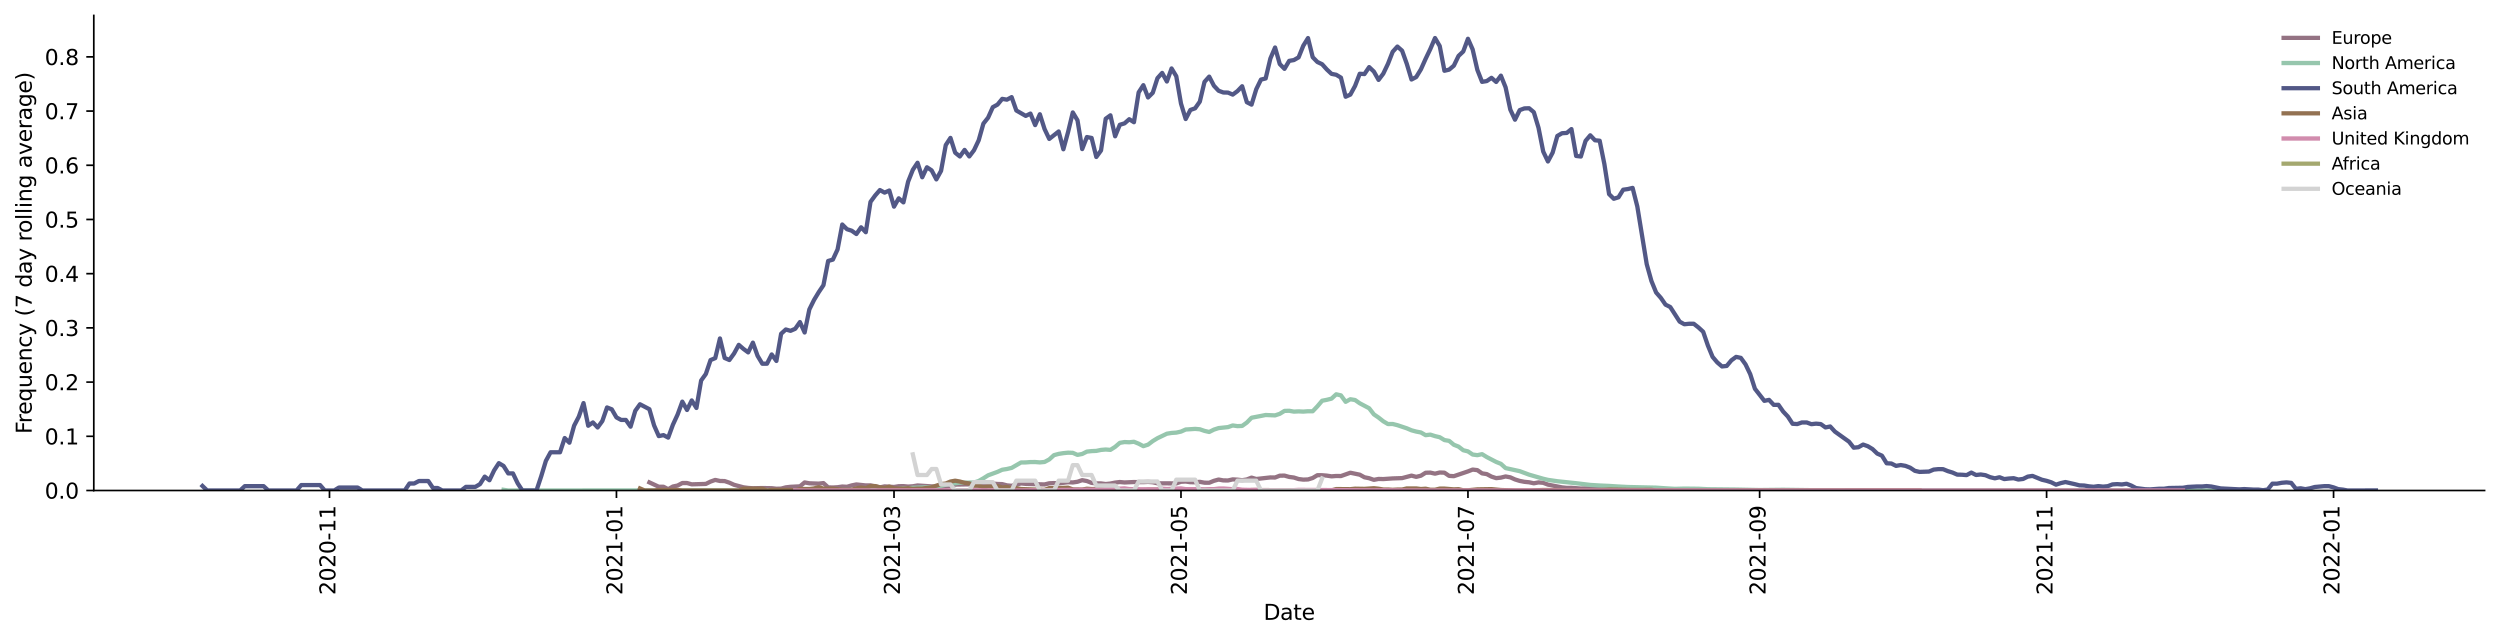 <?xml version="1.0" encoding="utf-8" standalone="no"?>
<!DOCTYPE svg PUBLIC "-//W3C//DTD SVG 1.1//EN"
  "http://www.w3.org/Graphics/SVG/1.1/DTD/svg11.dtd">
<svg xmlns:xlink="http://www.w3.org/1999/xlink" width="1166.981pt" height="298.621pt" viewBox="0 0 1166.981 298.621" xmlns="http://www.w3.org/2000/svg" version="1.1">
 <defs>
  <style type="text/css">*{stroke-linejoin: round; stroke-linecap: butt}</style>
 </defs>
 <g id="figure_1">
  <g id="patch_1">
   <path d="M 0 298.621 
L 1166.981 298.621 
L 1166.981 0 
L 0 0 
z
" style="fill: #ffffff"/>
  </g>
  <g id="axes_1">
   <g id="patch_2">
    <path d="M 43.781 228.96 
L 1159.781 228.96 
L 1159.781 7.2 
L 43.781 7.2 
z
" style="fill: #ffffff"/>
   </g>
   <g id="matplotlib.axis_1">
    <g id="xtick_1">
     <g id="line2d_1">
      <defs>
       <path id="m1b67deb2cf" d="M 0 0 
L 0 3.5 
" style="stroke: #000000; stroke-width: 0.8"/>
      </defs>
      <g>
       <use xlink:href="#m1b67deb2cf" x="153.8" y="228.96" style="stroke: #000000; stroke-width: 0.8"/>
      </g>
     </g>
     <g id="text_1">
      <!-- 2020-11 -->
      <g transform="translate(156.56 277.743)rotate(-90)scale(0.1 -0.1)">
       <defs>
        <path id="DejaVuSans-32" d="M 1228 531 
L 3431 531 
L 3431 0 
L 469 0 
L 469 531 
Q 828 903 1448 1529 
Q 2069 2156 2228 2338 
Q 2531 2678 2651 2914 
Q 2772 3150 2772 3378 
Q 2772 3750 2511 3984 
Q 2250 4219 1831 4219 
Q 1534 4219 1204 4116 
Q 875 4013 500 3803 
L 500 4441 
Q 881 4594 1212 4672 
Q 1544 4750 1819 4750 
Q 2544 4750 2975 4387 
Q 3406 4025 3406 3419 
Q 3406 3131 3298 2873 
Q 3191 2616 2906 2266 
Q 2828 2175 2409 1742 
Q 1991 1309 1228 531 
z
" transform="scale(0.016)"/>
        <path id="DejaVuSans-30" d="M 2034 4250 
Q 1547 4250 1301 3770 
Q 1056 3291 1056 2328 
Q 1056 1369 1301 889 
Q 1547 409 2034 409 
Q 2525 409 2770 889 
Q 3016 1369 3016 2328 
Q 3016 3291 2770 3770 
Q 2525 4250 2034 4250 
z
M 2034 4750 
Q 2819 4750 3233 4129 
Q 3647 3509 3647 2328 
Q 3647 1150 3233 529 
Q 2819 -91 2034 -91 
Q 1250 -91 836 529 
Q 422 1150 422 2328 
Q 422 3509 836 4129 
Q 1250 4750 2034 4750 
z
" transform="scale(0.016)"/>
        <path id="DejaVuSans-2d" d="M 313 2009 
L 1997 2009 
L 1997 1497 
L 313 1497 
L 313 2009 
z
" transform="scale(0.016)"/>
        <path id="DejaVuSans-31" d="M 794 531 
L 1825 531 
L 1825 4091 
L 703 3866 
L 703 4441 
L 1819 4666 
L 2450 4666 
L 2450 531 
L 3481 531 
L 3481 0 
L 794 0 
L 794 531 
z
" transform="scale(0.016)"/>
       </defs>
       <use xlink:href="#DejaVuSans-32"/>
       <use xlink:href="#DejaVuSans-30" x="63.623"/>
       <use xlink:href="#DejaVuSans-32" x="127.246"/>
       <use xlink:href="#DejaVuSans-30" x="190.869"/>
       <use xlink:href="#DejaVuSans-2d" x="254.492"/>
       <use xlink:href="#DejaVuSans-31" x="290.576"/>
       <use xlink:href="#DejaVuSans-31" x="354.199"/>
      </g>
     </g>
    </g>
    <g id="xtick_2">
     <g id="line2d_2">
      <g>
       <use xlink:href="#m1b67deb2cf" x="287.755" y="228.96" style="stroke: #000000; stroke-width: 0.8"/>
      </g>
     </g>
     <g id="text_2">
      <!-- 2021-01 -->
      <g transform="translate(290.515 277.743)rotate(-90)scale(0.1 -0.1)">
       <use xlink:href="#DejaVuSans-32"/>
       <use xlink:href="#DejaVuSans-30" x="63.623"/>
       <use xlink:href="#DejaVuSans-32" x="127.246"/>
       <use xlink:href="#DejaVuSans-31" x="190.869"/>
       <use xlink:href="#DejaVuSans-2d" x="254.492"/>
       <use xlink:href="#DejaVuSans-30" x="290.576"/>
       <use xlink:href="#DejaVuSans-31" x="354.199"/>
      </g>
     </g>
    </g>
    <g id="xtick_3">
     <g id="line2d_3">
      <g>
       <use xlink:href="#m1b67deb2cf" x="417.318" y="228.96" style="stroke: #000000; stroke-width: 0.8"/>
      </g>
     </g>
     <g id="text_3">
      <!-- 2021-03 -->
      <g transform="translate(420.078 277.743)rotate(-90)scale(0.1 -0.1)">
       <defs>
        <path id="DejaVuSans-33" d="M 2597 2516 
Q 3050 2419 3304 2112 
Q 3559 1806 3559 1356 
Q 3559 666 3084 287 
Q 2609 -91 1734 -91 
Q 1441 -91 1130 -33 
Q 819 25 488 141 
L 488 750 
Q 750 597 1062 519 
Q 1375 441 1716 441 
Q 2309 441 2620 675 
Q 2931 909 2931 1356 
Q 2931 1769 2642 2001 
Q 2353 2234 1838 2234 
L 1294 2234 
L 1294 2753 
L 1863 2753 
Q 2328 2753 2575 2939 
Q 2822 3125 2822 3475 
Q 2822 3834 2567 4026 
Q 2313 4219 1838 4219 
Q 1578 4219 1281 4162 
Q 984 4106 628 3988 
L 628 4550 
Q 988 4650 1302 4700 
Q 1616 4750 1894 4750 
Q 2613 4750 3031 4423 
Q 3450 4097 3450 3541 
Q 3450 3153 3228 2886 
Q 3006 2619 2597 2516 
z
" transform="scale(0.016)"/>
       </defs>
       <use xlink:href="#DejaVuSans-32"/>
       <use xlink:href="#DejaVuSans-30" x="63.623"/>
       <use xlink:href="#DejaVuSans-32" x="127.246"/>
       <use xlink:href="#DejaVuSans-31" x="190.869"/>
       <use xlink:href="#DejaVuSans-2d" x="254.492"/>
       <use xlink:href="#DejaVuSans-30" x="290.576"/>
       <use xlink:href="#DejaVuSans-33" x="354.199"/>
      </g>
     </g>
    </g>
    <g id="xtick_4">
     <g id="line2d_4">
      <g>
       <use xlink:href="#m1b67deb2cf" x="551.274" y="228.96" style="stroke: #000000; stroke-width: 0.8"/>
      </g>
     </g>
     <g id="text_4">
      <!-- 2021-05 -->
      <g transform="translate(554.033 277.743)rotate(-90)scale(0.1 -0.1)">
       <defs>
        <path id="DejaVuSans-35" d="M 691 4666 
L 3169 4666 
L 3169 4134 
L 1269 4134 
L 1269 2991 
Q 1406 3038 1543 3061 
Q 1681 3084 1819 3084 
Q 2600 3084 3056 2656 
Q 3513 2228 3513 1497 
Q 3513 744 3044 326 
Q 2575 -91 1722 -91 
Q 1428 -91 1123 -41 
Q 819 9 494 109 
L 494 744 
Q 775 591 1075 516 
Q 1375 441 1709 441 
Q 2250 441 2565 725 
Q 2881 1009 2881 1497 
Q 2881 1984 2565 2268 
Q 2250 2553 1709 2553 
Q 1456 2553 1204 2497 
Q 953 2441 691 2322 
L 691 4666 
z
" transform="scale(0.016)"/>
       </defs>
       <use xlink:href="#DejaVuSans-32"/>
       <use xlink:href="#DejaVuSans-30" x="63.623"/>
       <use xlink:href="#DejaVuSans-32" x="127.246"/>
       <use xlink:href="#DejaVuSans-31" x="190.869"/>
       <use xlink:href="#DejaVuSans-2d" x="254.492"/>
       <use xlink:href="#DejaVuSans-30" x="290.576"/>
       <use xlink:href="#DejaVuSans-35" x="354.199"/>
      </g>
     </g>
    </g>
    <g id="xtick_5">
     <g id="line2d_5">
      <g>
       <use xlink:href="#m1b67deb2cf" x="685.229" y="228.96" style="stroke: #000000; stroke-width: 0.8"/>
      </g>
     </g>
     <g id="text_5">
      <!-- 2021-07 -->
      <g transform="translate(687.988 277.743)rotate(-90)scale(0.1 -0.1)">
       <defs>
        <path id="DejaVuSans-37" d="M 525 4666 
L 3525 4666 
L 3525 4397 
L 1831 0 
L 1172 0 
L 2766 4134 
L 525 4134 
L 525 4666 
z
" transform="scale(0.016)"/>
       </defs>
       <use xlink:href="#DejaVuSans-32"/>
       <use xlink:href="#DejaVuSans-30" x="63.623"/>
       <use xlink:href="#DejaVuSans-32" x="127.246"/>
       <use xlink:href="#DejaVuSans-31" x="190.869"/>
       <use xlink:href="#DejaVuSans-2d" x="254.492"/>
       <use xlink:href="#DejaVuSans-30" x="290.576"/>
       <use xlink:href="#DejaVuSans-37" x="354.199"/>
      </g>
     </g>
    </g>
    <g id="xtick_6">
     <g id="line2d_6">
      <g>
       <use xlink:href="#m1b67deb2cf" x="821.38" y="228.96" style="stroke: #000000; stroke-width: 0.8"/>
      </g>
     </g>
     <g id="text_6">
      <!-- 2021-09 -->
      <g transform="translate(824.139 277.743)rotate(-90)scale(0.1 -0.1)">
       <defs>
        <path id="DejaVuSans-39" d="M 703 97 
L 703 672 
Q 941 559 1184 500 
Q 1428 441 1663 441 
Q 2288 441 2617 861 
Q 2947 1281 2994 2138 
Q 2813 1869 2534 1725 
Q 2256 1581 1919 1581 
Q 1219 1581 811 2004 
Q 403 2428 403 3163 
Q 403 3881 828 4315 
Q 1253 4750 1959 4750 
Q 2769 4750 3195 4129 
Q 3622 3509 3622 2328 
Q 3622 1225 3098 567 
Q 2575 -91 1691 -91 
Q 1453 -91 1209 -44 
Q 966 3 703 97 
z
M 1959 2075 
Q 2384 2075 2632 2365 
Q 2881 2656 2881 3163 
Q 2881 3666 2632 3958 
Q 2384 4250 1959 4250 
Q 1534 4250 1286 3958 
Q 1038 3666 1038 3163 
Q 1038 2656 1286 2365 
Q 1534 2075 1959 2075 
z
" transform="scale(0.016)"/>
       </defs>
       <use xlink:href="#DejaVuSans-32"/>
       <use xlink:href="#DejaVuSans-30" x="63.623"/>
       <use xlink:href="#DejaVuSans-32" x="127.246"/>
       <use xlink:href="#DejaVuSans-31" x="190.869"/>
       <use xlink:href="#DejaVuSans-2d" x="254.492"/>
       <use xlink:href="#DejaVuSans-30" x="290.576"/>
       <use xlink:href="#DejaVuSans-39" x="354.199"/>
      </g>
     </g>
    </g>
    <g id="xtick_7">
     <g id="line2d_7">
      <g>
       <use xlink:href="#m1b67deb2cf" x="955.335" y="228.96" style="stroke: #000000; stroke-width: 0.8"/>
      </g>
     </g>
     <g id="text_7">
      <!-- 2021-11 -->
      <g transform="translate(958.094 277.743)rotate(-90)scale(0.1 -0.1)">
       <use xlink:href="#DejaVuSans-32"/>
       <use xlink:href="#DejaVuSans-30" x="63.623"/>
       <use xlink:href="#DejaVuSans-32" x="127.246"/>
       <use xlink:href="#DejaVuSans-31" x="190.869"/>
       <use xlink:href="#DejaVuSans-2d" x="254.492"/>
       <use xlink:href="#DejaVuSans-31" x="290.576"/>
       <use xlink:href="#DejaVuSans-31" x="354.199"/>
      </g>
     </g>
    </g>
    <g id="xtick_8">
     <g id="line2d_8">
      <g>
       <use xlink:href="#m1b67deb2cf" x="1089.29" y="228.96" style="stroke: #000000; stroke-width: 0.8"/>
      </g>
     </g>
     <g id="text_8">
      <!-- 2022-01 -->
      <g transform="translate(1092.049 277.743)rotate(-90)scale(0.1 -0.1)">
       <use xlink:href="#DejaVuSans-32"/>
       <use xlink:href="#DejaVuSans-30" x="63.623"/>
       <use xlink:href="#DejaVuSans-32" x="127.246"/>
       <use xlink:href="#DejaVuSans-32" x="190.869"/>
       <use xlink:href="#DejaVuSans-2d" x="254.492"/>
       <use xlink:href="#DejaVuSans-30" x="290.576"/>
       <use xlink:href="#DejaVuSans-31" x="354.199"/>
      </g>
     </g>
    </g>
    <g id="text_9">
     <!-- Date -->
     <g transform="translate(589.83 289.341)scale(0.1 -0.1)">
      <defs>
       <path id="DejaVuSans-44" d="M 1259 4147 
L 1259 519 
L 2022 519 
Q 2988 519 3436 956 
Q 3884 1394 3884 2338 
Q 3884 3275 3436 3711 
Q 2988 4147 2022 4147 
L 1259 4147 
z
M 628 4666 
L 1925 4666 
Q 3281 4666 3915 4102 
Q 4550 3538 4550 2338 
Q 4550 1131 3912 565 
Q 3275 0 1925 0 
L 628 0 
L 628 4666 
z
" transform="scale(0.016)"/>
       <path id="DejaVuSans-61" d="M 2194 1759 
Q 1497 1759 1228 1600 
Q 959 1441 959 1056 
Q 959 750 1161 570 
Q 1363 391 1709 391 
Q 2188 391 2477 730 
Q 2766 1069 2766 1631 
L 2766 1759 
L 2194 1759 
z
M 3341 1997 
L 3341 0 
L 2766 0 
L 2766 531 
Q 2569 213 2275 61 
Q 1981 -91 1556 -91 
Q 1019 -91 701 211 
Q 384 513 384 1019 
Q 384 1609 779 1909 
Q 1175 2209 1959 2209 
L 2766 2209 
L 2766 2266 
Q 2766 2663 2505 2880 
Q 2244 3097 1772 3097 
Q 1472 3097 1187 3025 
Q 903 2953 641 2809 
L 641 3341 
Q 956 3463 1253 3523 
Q 1550 3584 1831 3584 
Q 2591 3584 2966 3190 
Q 3341 2797 3341 1997 
z
" transform="scale(0.016)"/>
       <path id="DejaVuSans-74" d="M 1172 4494 
L 1172 3500 
L 2356 3500 
L 2356 3053 
L 1172 3053 
L 1172 1153 
Q 1172 725 1289 603 
Q 1406 481 1766 481 
L 2356 481 
L 2356 0 
L 1766 0 
Q 1100 0 847 248 
Q 594 497 594 1153 
L 594 3053 
L 172 3053 
L 172 3500 
L 594 3500 
L 594 4494 
L 1172 4494 
z
" transform="scale(0.016)"/>
       <path id="DejaVuSans-65" d="M 3597 1894 
L 3597 1613 
L 953 1613 
Q 991 1019 1311 708 
Q 1631 397 2203 397 
Q 2534 397 2845 478 
Q 3156 559 3463 722 
L 3463 178 
Q 3153 47 2828 -22 
Q 2503 -91 2169 -91 
Q 1331 -91 842 396 
Q 353 884 353 1716 
Q 353 2575 817 3079 
Q 1281 3584 2069 3584 
Q 2775 3584 3186 3129 
Q 3597 2675 3597 1894 
z
M 3022 2063 
Q 3016 2534 2758 2815 
Q 2500 3097 2075 3097 
Q 1594 3097 1305 2825 
Q 1016 2553 972 2059 
L 3022 2063 
z
" transform="scale(0.016)"/>
      </defs>
      <use xlink:href="#DejaVuSans-44"/>
      <use xlink:href="#DejaVuSans-61" x="77.002"/>
      <use xlink:href="#DejaVuSans-74" x="138.281"/>
      <use xlink:href="#DejaVuSans-65" x="177.49"/>
     </g>
    </g>
   </g>
   <g id="matplotlib.axis_2">
    <g id="ytick_1">
     <g id="line2d_9">
      <defs>
       <path id="m7d1bbaf6a8" d="M 0 0 
L -3.5 0 
" style="stroke: #000000; stroke-width: 0.8"/>
      </defs>
      <g>
       <use xlink:href="#m7d1bbaf6a8" x="43.781" y="228.96" style="stroke: #000000; stroke-width: 0.8"/>
      </g>
     </g>
     <g id="text_10">
      <!-- 0.0 -->
      <g transform="translate(20.878 232.759)scale(0.1 -0.1)">
       <defs>
        <path id="DejaVuSans-2e" d="M 684 794 
L 1344 794 
L 1344 0 
L 684 0 
L 684 794 
z
" transform="scale(0.016)"/>
       </defs>
       <use xlink:href="#DejaVuSans-30"/>
       <use xlink:href="#DejaVuSans-2e" x="63.623"/>
       <use xlink:href="#DejaVuSans-30" x="95.41"/>
      </g>
     </g>
    </g>
    <g id="ytick_2">
     <g id="line2d_10">
      <g>
       <use xlink:href="#m7d1bbaf6a8" x="43.781" y="203.658" style="stroke: #000000; stroke-width: 0.8"/>
      </g>
     </g>
     <g id="text_11">
      <!-- 0.1 -->
      <g transform="translate(20.878 207.458)scale(0.1 -0.1)">
       <use xlink:href="#DejaVuSans-30"/>
       <use xlink:href="#DejaVuSans-2e" x="63.623"/>
       <use xlink:href="#DejaVuSans-31" x="95.41"/>
      </g>
     </g>
    </g>
    <g id="ytick_3">
     <g id="line2d_11">
      <g>
       <use xlink:href="#m7d1bbaf6a8" x="43.781" y="178.357" style="stroke: #000000; stroke-width: 0.8"/>
      </g>
     </g>
     <g id="text_12">
      <!-- 0.2 -->
      <g transform="translate(20.878 182.156)scale(0.1 -0.1)">
       <use xlink:href="#DejaVuSans-30"/>
       <use xlink:href="#DejaVuSans-2e" x="63.623"/>
       <use xlink:href="#DejaVuSans-32" x="95.41"/>
      </g>
     </g>
    </g>
    <g id="ytick_4">
     <g id="line2d_12">
      <g>
       <use xlink:href="#m7d1bbaf6a8" x="43.781" y="153.055" style="stroke: #000000; stroke-width: 0.8"/>
      </g>
     </g>
     <g id="text_13">
      <!-- 0.3 -->
      <g transform="translate(20.878 156.854)scale(0.1 -0.1)">
       <use xlink:href="#DejaVuSans-30"/>
       <use xlink:href="#DejaVuSans-2e" x="63.623"/>
       <use xlink:href="#DejaVuSans-33" x="95.41"/>
      </g>
     </g>
    </g>
    <g id="ytick_5">
     <g id="line2d_13">
      <g>
       <use xlink:href="#m7d1bbaf6a8" x="43.781" y="127.754" style="stroke: #000000; stroke-width: 0.8"/>
      </g>
     </g>
     <g id="text_14">
      <!-- 0.4 -->
      <g transform="translate(20.878 131.553)scale(0.1 -0.1)">
       <defs>
        <path id="DejaVuSans-34" d="M 2419 4116 
L 825 1625 
L 2419 1625 
L 2419 4116 
z
M 2253 4666 
L 3047 4666 
L 3047 1625 
L 3713 1625 
L 3713 1100 
L 3047 1100 
L 3047 0 
L 2419 0 
L 2419 1100 
L 313 1100 
L 313 1709 
L 2253 4666 
z
" transform="scale(0.016)"/>
       </defs>
       <use xlink:href="#DejaVuSans-30"/>
       <use xlink:href="#DejaVuSans-2e" x="63.623"/>
       <use xlink:href="#DejaVuSans-34" x="95.41"/>
      </g>
     </g>
    </g>
    <g id="ytick_6">
     <g id="line2d_14">
      <g>
       <use xlink:href="#m7d1bbaf6a8" x="43.781" y="102.452" style="stroke: #000000; stroke-width: 0.8"/>
      </g>
     </g>
     <g id="text_15">
      <!-- 0.5 -->
      <g transform="translate(20.878 106.251)scale(0.1 -0.1)">
       <use xlink:href="#DejaVuSans-30"/>
       <use xlink:href="#DejaVuSans-2e" x="63.623"/>
       <use xlink:href="#DejaVuSans-35" x="95.41"/>
      </g>
     </g>
    </g>
    <g id="ytick_7">
     <g id="line2d_15">
      <g>
       <use xlink:href="#m7d1bbaf6a8" x="43.781" y="77.15" style="stroke: #000000; stroke-width: 0.8"/>
      </g>
     </g>
     <g id="text_16">
      <!-- 0.6 -->
      <g transform="translate(20.878 80.95)scale(0.1 -0.1)">
       <defs>
        <path id="DejaVuSans-36" d="M 2113 2584 
Q 1688 2584 1439 2293 
Q 1191 2003 1191 1497 
Q 1191 994 1439 701 
Q 1688 409 2113 409 
Q 2538 409 2786 701 
Q 3034 994 3034 1497 
Q 3034 2003 2786 2293 
Q 2538 2584 2113 2584 
z
M 3366 4563 
L 3366 3988 
Q 3128 4100 2886 4159 
Q 2644 4219 2406 4219 
Q 1781 4219 1451 3797 
Q 1122 3375 1075 2522 
Q 1259 2794 1537 2939 
Q 1816 3084 2150 3084 
Q 2853 3084 3261 2657 
Q 3669 2231 3669 1497 
Q 3669 778 3244 343 
Q 2819 -91 2113 -91 
Q 1303 -91 875 529 
Q 447 1150 447 2328 
Q 447 3434 972 4092 
Q 1497 4750 2381 4750 
Q 2619 4750 2861 4703 
Q 3103 4656 3366 4563 
z
" transform="scale(0.016)"/>
       </defs>
       <use xlink:href="#DejaVuSans-30"/>
       <use xlink:href="#DejaVuSans-2e" x="63.623"/>
       <use xlink:href="#DejaVuSans-36" x="95.41"/>
      </g>
     </g>
    </g>
    <g id="ytick_8">
     <g id="line2d_16">
      <g>
       <use xlink:href="#m7d1bbaf6a8" x="43.781" y="51.849" style="stroke: #000000; stroke-width: 0.8"/>
      </g>
     </g>
     <g id="text_17">
      <!-- 0.7 -->
      <g transform="translate(20.878 55.648)scale(0.1 -0.1)">
       <use xlink:href="#DejaVuSans-30"/>
       <use xlink:href="#DejaVuSans-2e" x="63.623"/>
       <use xlink:href="#DejaVuSans-37" x="95.41"/>
      </g>
     </g>
    </g>
    <g id="ytick_9">
     <g id="line2d_17">
      <g>
       <use xlink:href="#m7d1bbaf6a8" x="43.781" y="26.547" style="stroke: #000000; stroke-width: 0.8"/>
      </g>
     </g>
     <g id="text_18">
      <!-- 0.8 -->
      <g transform="translate(20.878 30.346)scale(0.1 -0.1)">
       <defs>
        <path id="DejaVuSans-38" d="M 2034 2216 
Q 1584 2216 1326 1975 
Q 1069 1734 1069 1313 
Q 1069 891 1326 650 
Q 1584 409 2034 409 
Q 2484 409 2743 651 
Q 3003 894 3003 1313 
Q 3003 1734 2745 1975 
Q 2488 2216 2034 2216 
z
M 1403 2484 
Q 997 2584 770 2862 
Q 544 3141 544 3541 
Q 544 4100 942 4425 
Q 1341 4750 2034 4750 
Q 2731 4750 3128 4425 
Q 3525 4100 3525 3541 
Q 3525 3141 3298 2862 
Q 3072 2584 2669 2484 
Q 3125 2378 3379 2068 
Q 3634 1759 3634 1313 
Q 3634 634 3220 271 
Q 2806 -91 2034 -91 
Q 1263 -91 848 271 
Q 434 634 434 1313 
Q 434 1759 690 2068 
Q 947 2378 1403 2484 
z
M 1172 3481 
Q 1172 3119 1398 2916 
Q 1625 2713 2034 2713 
Q 2441 2713 2670 2916 
Q 2900 3119 2900 3481 
Q 2900 3844 2670 4047 
Q 2441 4250 2034 4250 
Q 1625 4250 1398 4047 
Q 1172 3844 1172 3481 
z
" transform="scale(0.016)"/>
       </defs>
       <use xlink:href="#DejaVuSans-30"/>
       <use xlink:href="#DejaVuSans-2e" x="63.623"/>
       <use xlink:href="#DejaVuSans-38" x="95.41"/>
      </g>
     </g>
    </g>
    <g id="text_19">
     <!-- Frequency (7 day rolling average) -->
     <g transform="translate(14.798 202.529)rotate(-90)scale(0.1 -0.1)">
      <defs>
       <path id="DejaVuSans-46" d="M 628 4666 
L 3309 4666 
L 3309 4134 
L 1259 4134 
L 1259 2759 
L 3109 2759 
L 3109 2228 
L 1259 2228 
L 1259 0 
L 628 0 
L 628 4666 
z
" transform="scale(0.016)"/>
       <path id="DejaVuSans-72" d="M 2631 2963 
Q 2534 3019 2420 3045 
Q 2306 3072 2169 3072 
Q 1681 3072 1420 2755 
Q 1159 2438 1159 1844 
L 1159 0 
L 581 0 
L 581 3500 
L 1159 3500 
L 1159 2956 
Q 1341 3275 1631 3429 
Q 1922 3584 2338 3584 
Q 2397 3584 2469 3576 
Q 2541 3569 2628 3553 
L 2631 2963 
z
" transform="scale(0.016)"/>
       <path id="DejaVuSans-71" d="M 947 1747 
Q 947 1113 1208 752 
Q 1469 391 1925 391 
Q 2381 391 2643 752 
Q 2906 1113 2906 1747 
Q 2906 2381 2643 2742 
Q 2381 3103 1925 3103 
Q 1469 3103 1208 2742 
Q 947 2381 947 1747 
z
M 2906 525 
Q 2725 213 2448 61 
Q 2172 -91 1784 -91 
Q 1150 -91 751 415 
Q 353 922 353 1747 
Q 353 2572 751 3078 
Q 1150 3584 1784 3584 
Q 2172 3584 2448 3432 
Q 2725 3281 2906 2969 
L 2906 3500 
L 3481 3500 
L 3481 -1331 
L 2906 -1331 
L 2906 525 
z
" transform="scale(0.016)"/>
       <path id="DejaVuSans-75" d="M 544 1381 
L 544 3500 
L 1119 3500 
L 1119 1403 
Q 1119 906 1312 657 
Q 1506 409 1894 409 
Q 2359 409 2629 706 
Q 2900 1003 2900 1516 
L 2900 3500 
L 3475 3500 
L 3475 0 
L 2900 0 
L 2900 538 
Q 2691 219 2414 64 
Q 2138 -91 1772 -91 
Q 1169 -91 856 284 
Q 544 659 544 1381 
z
M 1991 3584 
L 1991 3584 
z
" transform="scale(0.016)"/>
       <path id="DejaVuSans-6e" d="M 3513 2113 
L 3513 0 
L 2938 0 
L 2938 2094 
Q 2938 2591 2744 2837 
Q 2550 3084 2163 3084 
Q 1697 3084 1428 2787 
Q 1159 2491 1159 1978 
L 1159 0 
L 581 0 
L 581 3500 
L 1159 3500 
L 1159 2956 
Q 1366 3272 1645 3428 
Q 1925 3584 2291 3584 
Q 2894 3584 3203 3211 
Q 3513 2838 3513 2113 
z
" transform="scale(0.016)"/>
       <path id="DejaVuSans-63" d="M 3122 3366 
L 3122 2828 
Q 2878 2963 2633 3030 
Q 2388 3097 2138 3097 
Q 1578 3097 1268 2742 
Q 959 2388 959 1747 
Q 959 1106 1268 751 
Q 1578 397 2138 397 
Q 2388 397 2633 464 
Q 2878 531 3122 666 
L 3122 134 
Q 2881 22 2623 -34 
Q 2366 -91 2075 -91 
Q 1284 -91 818 406 
Q 353 903 353 1747 
Q 353 2603 823 3093 
Q 1294 3584 2113 3584 
Q 2378 3584 2631 3529 
Q 2884 3475 3122 3366 
z
" transform="scale(0.016)"/>
       <path id="DejaVuSans-79" d="M 2059 -325 
Q 1816 -950 1584 -1140 
Q 1353 -1331 966 -1331 
L 506 -1331 
L 506 -850 
L 844 -850 
Q 1081 -850 1212 -737 
Q 1344 -625 1503 -206 
L 1606 56 
L 191 3500 
L 800 3500 
L 1894 763 
L 2988 3500 
L 3597 3500 
L 2059 -325 
z
" transform="scale(0.016)"/>
       <path id="DejaVuSans-20" transform="scale(0.016)"/>
       <path id="DejaVuSans-28" d="M 1984 4856 
Q 1566 4138 1362 3434 
Q 1159 2731 1159 2009 
Q 1159 1288 1364 580 
Q 1569 -128 1984 -844 
L 1484 -844 
Q 1016 -109 783 600 
Q 550 1309 550 2009 
Q 550 2706 781 3412 
Q 1013 4119 1484 4856 
L 1984 4856 
z
" transform="scale(0.016)"/>
       <path id="DejaVuSans-64" d="M 2906 2969 
L 2906 4863 
L 3481 4863 
L 3481 0 
L 2906 0 
L 2906 525 
Q 2725 213 2448 61 
Q 2172 -91 1784 -91 
Q 1150 -91 751 415 
Q 353 922 353 1747 
Q 353 2572 751 3078 
Q 1150 3584 1784 3584 
Q 2172 3584 2448 3432 
Q 2725 3281 2906 2969 
z
M 947 1747 
Q 947 1113 1208 752 
Q 1469 391 1925 391 
Q 2381 391 2643 752 
Q 2906 1113 2906 1747 
Q 2906 2381 2643 2742 
Q 2381 3103 1925 3103 
Q 1469 3103 1208 2742 
Q 947 2381 947 1747 
z
" transform="scale(0.016)"/>
       <path id="DejaVuSans-6f" d="M 1959 3097 
Q 1497 3097 1228 2736 
Q 959 2375 959 1747 
Q 959 1119 1226 758 
Q 1494 397 1959 397 
Q 2419 397 2687 759 
Q 2956 1122 2956 1747 
Q 2956 2369 2687 2733 
Q 2419 3097 1959 3097 
z
M 1959 3584 
Q 2709 3584 3137 3096 
Q 3566 2609 3566 1747 
Q 3566 888 3137 398 
Q 2709 -91 1959 -91 
Q 1206 -91 779 398 
Q 353 888 353 1747 
Q 353 2609 779 3096 
Q 1206 3584 1959 3584 
z
" transform="scale(0.016)"/>
       <path id="DejaVuSans-6c" d="M 603 4863 
L 1178 4863 
L 1178 0 
L 603 0 
L 603 4863 
z
" transform="scale(0.016)"/>
       <path id="DejaVuSans-69" d="M 603 3500 
L 1178 3500 
L 1178 0 
L 603 0 
L 603 3500 
z
M 603 4863 
L 1178 4863 
L 1178 4134 
L 603 4134 
L 603 4863 
z
" transform="scale(0.016)"/>
       <path id="DejaVuSans-67" d="M 2906 1791 
Q 2906 2416 2648 2759 
Q 2391 3103 1925 3103 
Q 1463 3103 1205 2759 
Q 947 2416 947 1791 
Q 947 1169 1205 825 
Q 1463 481 1925 481 
Q 2391 481 2648 825 
Q 2906 1169 2906 1791 
z
M 3481 434 
Q 3481 -459 3084 -895 
Q 2688 -1331 1869 -1331 
Q 1566 -1331 1297 -1286 
Q 1028 -1241 775 -1147 
L 775 -588 
Q 1028 -725 1275 -790 
Q 1522 -856 1778 -856 
Q 2344 -856 2625 -561 
Q 2906 -266 2906 331 
L 2906 616 
Q 2728 306 2450 153 
Q 2172 0 1784 0 
Q 1141 0 747 490 
Q 353 981 353 1791 
Q 353 2603 747 3093 
Q 1141 3584 1784 3584 
Q 2172 3584 2450 3431 
Q 2728 3278 2906 2969 
L 2906 3500 
L 3481 3500 
L 3481 434 
z
" transform="scale(0.016)"/>
       <path id="DejaVuSans-76" d="M 191 3500 
L 800 3500 
L 1894 563 
L 2988 3500 
L 3597 3500 
L 2284 0 
L 1503 0 
L 191 3500 
z
" transform="scale(0.016)"/>
       <path id="DejaVuSans-29" d="M 513 4856 
L 1013 4856 
Q 1481 4119 1714 3412 
Q 1947 2706 1947 2009 
Q 1947 1309 1714 600 
Q 1481 -109 1013 -844 
L 513 -844 
Q 928 -128 1133 580 
Q 1338 1288 1338 2009 
Q 1338 2731 1133 3434 
Q 928 4138 513 4856 
z
" transform="scale(0.016)"/>
      </defs>
      <use xlink:href="#DejaVuSans-46"/>
      <use xlink:href="#DejaVuSans-72" x="50.27"/>
      <use xlink:href="#DejaVuSans-65" x="89.133"/>
      <use xlink:href="#DejaVuSans-71" x="150.656"/>
      <use xlink:href="#DejaVuSans-75" x="214.133"/>
      <use xlink:href="#DejaVuSans-65" x="277.512"/>
      <use xlink:href="#DejaVuSans-6e" x="339.035"/>
      <use xlink:href="#DejaVuSans-63" x="402.414"/>
      <use xlink:href="#DejaVuSans-79" x="457.395"/>
      <use xlink:href="#DejaVuSans-20" x="516.574"/>
      <use xlink:href="#DejaVuSans-28" x="548.361"/>
      <use xlink:href="#DejaVuSans-37" x="587.375"/>
      <use xlink:href="#DejaVuSans-20" x="650.998"/>
      <use xlink:href="#DejaVuSans-64" x="682.785"/>
      <use xlink:href="#DejaVuSans-61" x="746.262"/>
      <use xlink:href="#DejaVuSans-79" x="807.541"/>
      <use xlink:href="#DejaVuSans-20" x="866.721"/>
      <use xlink:href="#DejaVuSans-72" x="898.508"/>
      <use xlink:href="#DejaVuSans-6f" x="937.371"/>
      <use xlink:href="#DejaVuSans-6c" x="998.553"/>
      <use xlink:href="#DejaVuSans-6c" x="1026.336"/>
      <use xlink:href="#DejaVuSans-69" x="1054.119"/>
      <use xlink:href="#DejaVuSans-6e" x="1081.902"/>
      <use xlink:href="#DejaVuSans-67" x="1145.281"/>
      <use xlink:href="#DejaVuSans-20" x="1208.758"/>
      <use xlink:href="#DejaVuSans-61" x="1240.545"/>
      <use xlink:href="#DejaVuSans-76" x="1301.824"/>
      <use xlink:href="#DejaVuSans-65" x="1361.004"/>
      <use xlink:href="#DejaVuSans-72" x="1422.527"/>
      <use xlink:href="#DejaVuSans-61" x="1463.641"/>
      <use xlink:href="#DejaVuSans-67" x="1524.92"/>
      <use xlink:href="#DejaVuSans-65" x="1588.396"/>
      <use xlink:href="#DejaVuSans-29" x="1649.92"/>
     </g>
    </g>
   </g>
   <g id="line2d_18">
    <path d="M 303.127 225.169 
L 307.519 227.215 
L 309.715 227.215 
L 311.911 228.35 
L 314.107 227.101 
L 316.303 226.641 
L 318.499 225.478 
L 320.695 225.478 
L 322.891 226.087 
L 329.479 225.891 
L 331.675 224.799 
L 333.871 224.023 
L 336.067 224.513 
L 338.263 224.565 
L 340.459 225.31 
L 342.655 226.3 
L 347.047 227.474 
L 349.243 227.766 
L 351.439 227.919 
L 355.831 227.817 
L 360.223 227.888 
L 362.419 228.137 
L 364.615 228.081 
L 366.811 227.496 
L 369.007 227.241 
L 373.399 227.022 
L 375.595 225.194 
L 377.791 225.598 
L 382.183 225.755 
L 384.379 225.503 
L 386.575 227.493 
L 388.771 227.564 
L 390.967 227.44 
L 393.163 227.111 
L 395.359 227.236 
L 397.555 226.584 
L 399.751 226.136 
L 404.143 226.596 
L 406.339 226.564 
L 410.73 227.515 
L 412.926 227.045 
L 417.318 227.325 
L 419.514 226.957 
L 421.71 226.915 
L 423.906 227.132 
L 426.102 226.991 
L 428.298 226.611 
L 439.278 227.336 
L 441.474 227.244 
L 445.866 226.205 
L 452.454 226.084 
L 454.65 226.257 
L 456.846 226.562 
L 459.042 225.727 
L 461.238 225.584 
L 465.63 225.913 
L 467.826 225.986 
L 470.022 226.569 
L 472.218 226.772 
L 476.61 225.659 
L 478.806 225.873 
L 487.59 226.134 
L 489.786 225.595 
L 491.982 225.5 
L 494.178 225.643 
L 498.57 225.097 
L 500.766 225.208 
L 502.962 224.885 
L 505.158 224.133 
L 507.354 224.548 
L 509.55 225.412 
L 511.746 225.633 
L 513.942 225.657 
L 516.138 225.948 
L 518.334 225.713 
L 520.53 225.27 
L 522.726 225.007 
L 524.922 225.21 
L 529.314 225.01 
L 533.706 225.062 
L 535.902 224.946 
L 538.098 225.12 
L 540.294 225.603 
L 549.078 225.648 
L 551.274 224.887 
L 553.47 224.777 
L 555.666 225.094 
L 557.862 225.11 
L 560.058 224.917 
L 562.254 225.316 
L 564.449 225.344 
L 566.645 224.447 
L 568.841 223.848 
L 571.037 224.251 
L 573.233 224.275 
L 575.429 223.776 
L 577.625 223.894 
L 579.821 224.167 
L 582.017 223.809 
L 584.213 222.949 
L 586.409 223.591 
L 592.997 222.862 
L 595.193 222.9 
L 597.389 222.043 
L 599.585 222.007 
L 601.781 222.624 
L 603.977 222.912 
L 606.173 223.61 
L 608.369 223.881 
L 610.565 223.803 
L 612.761 223.122 
L 614.957 221.81 
L 617.153 221.841 
L 619.349 222.021 
L 621.545 222.358 
L 623.741 222.182 
L 625.937 222.222 
L 630.329 220.67 
L 634.721 221.578 
L 636.917 222.792 
L 639.113 223.23 
L 641.309 223.989 
L 643.505 223.567 
L 645.701 223.628 
L 650.093 223.323 
L 654.485 223.177 
L 658.877 222.018 
L 661.073 222.59 
L 663.269 222.057 
L 665.465 220.676 
L 667.661 220.61 
L 669.857 221.106 
L 672.053 220.563 
L 674.249 220.64 
L 676.445 222.139 
L 678.641 222.276 
L 685.229 220.051 
L 687.425 219.194 
L 689.621 219.456 
L 691.817 220.966 
L 694.013 221.306 
L 696.209 222.477 
L 698.405 223.193 
L 700.601 222.954 
L 702.797 222.404 
L 704.993 222.814 
L 707.189 223.797 
L 709.385 224.485 
L 711.581 224.911 
L 713.777 225.124 
L 715.973 225.6 
L 718.168 225.186 
L 720.364 225.378 
L 722.56 226.217 
L 729.148 227.511 
L 731.344 227.743 
L 733.54 227.711 
L 737.932 228.046 
L 740.128 227.97 
L 744.52 228.038 
L 748.912 227.95 
L 751.108 228.118 
L 753.304 228.111 
L 757.696 228.406 
L 788.44 228.859 
L 816.988 228.889 
L 869.692 228.786 
L 871.888 228.935 
L 1016.823 228.956 
L 1016.823 228.956 
" clip-path="url(#pa7362fb18b)" style="fill: none; stroke: #947383; stroke-width: 2; stroke-linecap: square"/>
   </g>
   <g id="line2d_19">
    <path d="M 235.052 228.636 
L 237.248 228.96 
L 369.007 228.861 
L 375.595 228.803 
L 404.143 228.685 
L 406.339 228.507 
L 417.318 228.411 
L 421.71 228.039 
L 423.906 227.935 
L 426.102 227.689 
L 437.082 227.306 
L 443.67 225.735 
L 445.866 225.608 
L 448.062 225.311 
L 454.65 225.234 
L 456.846 224.525 
L 459.042 223.267 
L 461.238 221.876 
L 465.63 220.259 
L 467.826 219.273 
L 470.022 218.926 
L 472.218 218.413 
L 476.61 215.882 
L 478.806 215.857 
L 481.002 215.686 
L 483.198 215.672 
L 485.394 215.845 
L 487.59 215.636 
L 489.786 214.463 
L 491.982 212.467 
L 494.178 211.872 
L 496.374 211.525 
L 498.57 211.309 
L 500.766 211.378 
L 502.962 212.338 
L 505.158 211.909 
L 507.354 210.804 
L 509.55 210.572 
L 511.746 210.474 
L 513.942 210.016 
L 516.138 209.833 
L 518.334 209.995 
L 520.53 208.598 
L 522.726 206.714 
L 524.922 206.348 
L 527.118 206.449 
L 529.314 206.215 
L 531.51 207.108 
L 533.706 208.262 
L 535.902 207.556 
L 538.098 205.895 
L 540.294 204.554 
L 544.686 202.452 
L 546.882 202.091 
L 549.078 201.942 
L 551.274 201.464 
L 553.47 200.49 
L 557.862 200.209 
L 560.058 200.379 
L 562.254 201.136 
L 564.449 201.643 
L 566.645 200.541 
L 568.841 199.828 
L 573.233 199.366 
L 575.429 198.596 
L 577.625 198.915 
L 579.821 198.823 
L 582.017 197.239 
L 584.213 194.995 
L 588.605 194.157 
L 590.801 193.719 
L 595.193 193.902 
L 597.389 193.161 
L 599.585 191.809 
L 601.781 191.744 
L 603.977 192.142 
L 606.173 192.03 
L 608.369 192.135 
L 610.565 191.964 
L 612.761 191.971 
L 614.957 189.659 
L 617.153 187.063 
L 619.349 186.631 
L 621.545 186.08 
L 623.741 184.049 
L 625.937 184.557 
L 628.133 187.568 
L 630.329 186.36 
L 632.525 186.723 
L 634.721 188.25 
L 639.113 190.574 
L 641.309 193.417 
L 643.505 194.92 
L 645.701 196.652 
L 647.897 197.95 
L 650.093 197.911 
L 652.289 198.464 
L 656.681 199.933 
L 658.877 200.864 
L 661.073 201.453 
L 663.269 201.874 
L 665.465 203.137 
L 667.661 202.878 
L 669.857 203.575 
L 672.053 204.094 
L 674.249 205.421 
L 676.445 205.788 
L 678.641 207.612 
L 680.837 208.472 
L 683.033 210.169 
L 685.229 210.706 
L 687.425 212.175 
L 689.621 212.47 
L 691.817 211.997 
L 694.013 213.352 
L 698.405 215.627 
L 700.601 216.508 
L 702.797 218.503 
L 709.385 219.935 
L 713.777 221.567 
L 720.364 223.475 
L 722.56 223.994 
L 726.952 224.633 
L 735.736 225.559 
L 742.324 226.355 
L 746.716 226.624 
L 751.108 226.817 
L 755.5 227.1 
L 759.892 227.327 
L 764.284 227.428 
L 773.068 227.628 
L 777.46 227.932 
L 781.852 228.19 
L 786.244 228.067 
L 792.832 228.142 
L 797.224 228.362 
L 810.4 228.502 
L 821.38 228.735 
L 832.36 228.61 
L 847.732 228.829 
L 854.32 228.842 
L 858.712 228.802 
L 865.3 228.842 
L 869.692 228.924 
L 968.511 228.941 
L 994.863 228.941 
L 1014.627 228.936 
L 1025.607 228.96 
L 1038.782 228.955 
L 1038.782 228.955 
" clip-path="url(#pa7362fb18b)" style="fill: none; stroke: #96c6ad; stroke-width: 2; stroke-linecap: square"/>
   </g>
   <g id="line2d_20">
    <path d="M 94.509 226.852 
L 96.705 228.96 
L 112.076 228.96 
L 114.272 226.936 
L 123.056 226.936 
L 125.252 228.96 
L 138.428 228.96 
L 140.624 226.43 
L 149.408 226.43 
L 151.604 228.96 
L 155.996 228.96 
L 158.192 227.592 
L 166.976 227.592 
L 169.172 228.96 
L 188.936 228.96 
L 191.132 225.695 
L 193.328 225.695 
L 195.524 224.545 
L 199.916 224.545 
L 202.112 227.81 
L 204.308 227.81 
L 206.504 228.96 
L 215.288 228.96 
L 217.484 227.273 
L 221.876 227.273 
L 224.072 225.976 
L 226.268 222.486 
L 228.464 224.173 
L 230.66 219.572 
L 232.856 216.199 
L 235.052 217.496 
L 237.248 220.986 
L 239.444 220.986 
L 241.64 225.586 
L 243.836 228.96 
L 250.424 228.96 
L 252.62 222.36 
L 254.815 215.131 
L 257.011 211.114 
L 261.403 211.114 
L 263.599 204.48 
L 265.795 206.649 
L 267.991 198.704 
L 270.187 194.487 
L 272.383 188.162 
L 274.579 198.733 
L 276.775 197.193 
L 278.971 199.539 
L 281.167 196.527 
L 283.363 190.202 
L 285.559 191.058 
L 287.755 194.847 
L 289.951 196.028 
L 292.147 196.028 
L 294.343 199.159 
L 296.539 191.766 
L 298.735 188.71 
L 303.127 191.015 
L 305.323 198.588 
L 307.519 203.571 
L 309.715 203.113 
L 311.911 204.269 
L 314.107 198.263 
L 316.303 193.502 
L 318.499 187.485 
L 320.695 191.372 
L 322.891 186.922 
L 325.087 190.431 
L 327.283 177.613 
L 329.479 174.575 
L 331.675 168.083 
L 333.871 167.164 
L 336.067 157.992 
L 338.263 167.098 
L 340.459 168.05 
L 342.655 165.019 
L 344.851 160.979 
L 347.047 162.876 
L 349.243 164.494 
L 351.439 159.947 
L 353.635 166.11 
L 355.831 169.773 
L 358.027 169.773 
L 360.223 165.454 
L 362.419 168.482 
L 364.615 155.806 
L 366.811 153.797 
L 369.007 154.429 
L 371.203 153.474 
L 373.399 150.337 
L 375.595 155.201 
L 377.791 144.453 
L 379.987 140.012 
L 382.183 136.376 
L 384.379 133.112 
L 386.575 121.818 
L 388.771 121.18 
L 390.967 116.437 
L 393.163 104.799 
L 395.359 106.987 
L 397.555 107.689 
L 399.751 109.238 
L 401.947 106.106 
L 404.143 108.389 
L 406.339 94.24 
L 408.534 91.239 
L 410.73 88.717 
L 412.926 89.911 
L 415.122 88.941 
L 417.318 96.459 
L 419.514 92.577 
L 421.71 94.468 
L 423.906 84.779 
L 426.102 79.27 
L 428.298 75.974 
L 430.494 82.743 
L 432.69 78.09 
L 434.886 79.539 
L 437.082 83.735 
L 439.278 79.755 
L 441.474 67.723 
L 443.67 64.374 
L 445.866 71.26 
L 448.062 73.037 
L 450.258 69.98 
L 452.454 73.024 
L 454.65 70.13 
L 456.846 65.485 
L 459.042 57.697 
L 461.238 54.922 
L 463.434 50.031 
L 465.63 48.825 
L 467.826 46.154 
L 470.022 46.523 
L 472.218 45.34 
L 474.414 51.577 
L 478.806 54.096 
L 481.002 53.019 
L 483.198 58.392 
L 485.394 53.337 
L 487.59 60.22 
L 489.786 64.85 
L 494.178 61.37 
L 496.374 69.673 
L 498.57 61.618 
L 500.766 52.486 
L 502.962 56.148 
L 505.158 69.58 
L 507.354 63.975 
L 509.55 64.396 
L 511.746 73.271 
L 513.942 70.254 
L 516.138 55.43 
L 518.334 53.835 
L 520.53 63.614 
L 522.726 58.243 
L 524.922 57.587 
L 527.118 55.651 
L 529.314 57.048 
L 531.51 43.127 
L 533.706 39.761 
L 535.902 45.489 
L 538.098 43.314 
L 540.294 36.492 
L 542.49 34.043 
L 544.686 38.047 
L 546.882 31.955 
L 549.078 35.583 
L 551.274 48.344 
L 553.47 55.55 
L 555.666 51.327 
L 557.862 50.557 
L 560.058 47.46 
L 562.254 38.221 
L 564.449 35.77 
L 566.645 40.022 
L 568.841 42.366 
L 571.037 43.169 
L 573.233 43.222 
L 575.429 44.162 
L 577.625 42.538 
L 579.821 40.257 
L 582.017 47.706 
L 584.213 48.837 
L 586.409 41.654 
L 588.605 37.156 
L 590.801 36.618 
L 592.997 27.323 
L 595.193 22.176 
L 597.389 29.898 
L 599.585 32.133 
L 601.781 28.42 
L 603.977 28.035 
L 606.173 26.777 
L 608.369 21.333 
L 610.565 17.776 
L 612.761 26.701 
L 614.957 28.944 
L 617.153 29.976 
L 619.349 32.424 
L 621.545 34.477 
L 623.741 34.902 
L 625.937 36.24 
L 628.133 45.15 
L 630.329 44.158 
L 632.525 40.122 
L 634.721 34.434 
L 636.917 34.569 
L 639.113 31.318 
L 641.309 33.411 
L 643.505 37.292 
L 645.701 34.388 
L 647.897 29.783 
L 650.093 24.166 
L 652.289 21.736 
L 654.485 23.662 
L 656.681 29.806 
L 658.877 37.114 
L 661.073 35.97 
L 663.269 32.372 
L 665.465 27.465 
L 667.661 22.885 
L 669.857 17.76 
L 672.053 21.49 
L 674.249 33.031 
L 676.445 32.512 
L 678.641 30.657 
L 680.837 26.104 
L 683.033 24.027 
L 685.229 18.105 
L 687.425 23.083 
L 689.621 32.629 
L 691.817 38.206 
L 694.013 37.843 
L 696.209 36.335 
L 698.405 38.256 
L 700.601 35.317 
L 702.797 40.76 
L 704.993 51.155 
L 707.189 55.875 
L 709.385 51.404 
L 711.581 50.602 
L 713.777 50.53 
L 715.973 52.367 
L 718.168 59.647 
L 720.364 70.746 
L 722.56 75.367 
L 724.756 71.249 
L 726.952 63.467 
L 729.148 62.189 
L 731.344 62.055 
L 733.54 60.259 
L 735.736 72.798 
L 737.932 73.065 
L 740.128 65.757 
L 742.324 63.162 
L 744.52 65.478 
L 746.716 65.691 
L 748.912 76.604 
L 751.108 90.609 
L 753.304 92.788 
L 755.5 92.098 
L 757.696 88.553 
L 759.892 88.248 
L 762.088 87.714 
L 764.284 96.376 
L 768.676 123.306 
L 770.872 131.161 
L 773.068 136.547 
L 775.264 139.044 
L 777.46 142.22 
L 779.656 143.311 
L 784.048 150.141 
L 786.244 151.36 
L 788.44 151.131 
L 790.636 151.135 
L 792.832 152.854 
L 795.028 154.873 
L 797.224 161.287 
L 799.42 166.592 
L 801.616 169.182 
L 803.812 171.058 
L 806.008 170.821 
L 808.204 168.199 
L 810.4 166.591 
L 812.596 167.05 
L 814.792 170.076 
L 816.988 174.644 
L 819.184 181.47 
L 823.576 187.109 
L 825.772 186.658 
L 827.968 188.993 
L 830.164 188.964 
L 832.36 192.109 
L 834.556 194.439 
L 836.752 197.812 
L 838.948 197.946 
L 841.144 197.192 
L 843.34 197.194 
L 845.536 198 
L 847.732 197.756 
L 849.928 197.959 
L 852.124 199.528 
L 854.32 199.075 
L 856.516 201.462 
L 863.104 206.179 
L 865.3 208.975 
L 867.496 208.758 
L 869.692 207.518 
L 871.888 208.293 
L 874.083 209.623 
L 876.279 211.731 
L 878.475 212.697 
L 880.671 216.258 
L 882.867 216.365 
L 885.063 217.468 
L 887.259 217.079 
L 889.455 217.464 
L 891.651 218.317 
L 893.847 219.781 
L 896.043 220.283 
L 900.435 220.116 
L 902.631 219.202 
L 904.827 218.982 
L 907.023 219.01 
L 909.219 219.916 
L 911.415 220.585 
L 913.611 221.548 
L 915.807 221.6 
L 918.003 221.779 
L 920.199 220.603 
L 922.395 221.724 
L 924.591 221.481 
L 926.787 221.819 
L 928.983 222.742 
L 931.179 223.278 
L 933.375 222.771 
L 935.571 223.628 
L 937.767 223.367 
L 939.963 223.22 
L 942.159 223.842 
L 944.355 223.569 
L 946.551 222.484 
L 948.747 222.147 
L 953.139 223.936 
L 955.335 224.448 
L 957.531 225.145 
L 959.727 226.236 
L 961.923 225.517 
L 964.119 225.014 
L 968.511 226.004 
L 970.707 226.563 
L 972.903 226.645 
L 975.099 227.017 
L 977.295 227.222 
L 979.491 226.904 
L 981.687 227.159 
L 983.883 226.95 
L 986.079 226.122 
L 988.275 225.984 
L 990.471 226.142 
L 992.667 225.818 
L 994.863 226.665 
L 997.059 227.825 
L 1001.451 228.387 
L 1003.647 228.445 
L 1008.039 228.129 
L 1010.235 228.129 
L 1012.431 227.804 
L 1019.019 227.686 
L 1021.215 227.303 
L 1025.607 227.078 
L 1027.803 227.096 
L 1029.998 226.899 
L 1032.194 227.092 
L 1036.586 227.986 
L 1045.37 228.434 
L 1047.566 228.297 
L 1051.958 228.544 
L 1054.154 228.544 
L 1056.35 228.824 
L 1058.546 228.522 
L 1060.742 225.762 
L 1062.938 225.762 
L 1065.134 225.356 
L 1067.33 225.175 
L 1069.526 225.412 
L 1071.722 228.172 
L 1073.918 227.929 
L 1076.114 228.335 
L 1078.31 227.942 
L 1080.506 227.329 
L 1084.898 226.937 
L 1087.094 226.937 
L 1089.29 227.511 
L 1091.486 228.324 
L 1093.682 228.557 
L 1095.878 228.96 
L 1109.054 228.918 
L 1109.054 228.918 
" clip-path="url(#pa7362fb18b)" style="fill: none; stroke: #525886; stroke-width: 2; stroke-linecap: square"/>
   </g>
   <g id="line2d_21">
    <path d="M 298.735 228.001 
L 300.931 228.96 
L 305.323 228.96 
L 307.519 228.72 
L 316.303 228.72 
L 318.499 228.96 
L 344.851 228.96 
L 347.047 228.097 
L 355.831 228.097 
L 358.027 228.96 
L 360.223 228.667 
L 369.007 228.667 
L 371.203 228.96 
L 373.399 228.272 
L 377.791 228.272 
L 379.987 227.999 
L 382.183 227.404 
L 384.379 228.093 
L 388.771 228.093 
L 393.163 228.613 
L 397.555 228.613 
L 399.751 227.939 
L 401.947 227.587 
L 404.143 227.934 
L 406.339 226.901 
L 408.534 226.901 
L 410.73 227.465 
L 412.926 227.817 
L 415.122 227.151 
L 417.318 228 
L 421.71 228.111 
L 423.906 227.888 
L 426.102 228.211 
L 428.298 228.07 
L 430.494 228.07 
L 434.886 227.434 
L 439.278 225.981 
L 441.474 225.708 
L 443.67 224.778 
L 445.866 224.387 
L 448.062 224.777 
L 450.258 225.38 
L 452.454 225.653 
L 454.65 226.725 
L 456.846 226.748 
L 459.042 227.416 
L 461.238 227.072 
L 463.434 227.072 
L 465.63 226.826 
L 467.826 227.592 
L 470.022 227.309 
L 472.218 227.955 
L 474.414 227.868 
L 476.61 228.284 
L 487.59 228.66 
L 489.786 227.847 
L 494.178 227.847 
L 498.57 227.646 
L 500.766 228.456 
L 505.158 228.521 
L 507.354 228.14 
L 509.55 228.295 
L 511.746 228.257 
L 513.942 228.375 
L 516.138 228.33 
L 518.334 228.777 
L 520.53 228.609 
L 524.922 228.705 
L 531.51 228.791 
L 533.706 228.759 
L 535.902 228.552 
L 551.274 228.577 
L 553.47 228.721 
L 564.449 228.626 
L 568.841 228.803 
L 575.429 228.96 
L 582.017 228.875 
L 584.213 228.734 
L 597.389 228.805 
L 606.173 228.912 
L 621.545 228.899 
L 623.741 228.288 
L 630.329 228.349 
L 632.525 228.12 
L 636.917 228.198 
L 641.309 227.905 
L 643.505 228.133 
L 645.701 228.499 
L 647.897 228.499 
L 650.093 228.642 
L 652.289 228.521 
L 654.485 228.521 
L 656.681 228.005 
L 661.073 228.005 
L 663.269 228.277 
L 665.465 228.128 
L 667.661 228.611 
L 669.857 228.611 
L 672.053 228.086 
L 674.249 228.086 
L 678.641 228.435 
L 680.837 228.339 
L 683.033 228.864 
L 685.229 228.864 
L 689.621 228.428 
L 696.209 228.316 
L 700.601 228.736 
L 707.189 228.943 
L 713.777 228.96 
L 720.364 228.724 
L 729.148 228.797 
L 733.54 228.904 
L 737.932 228.875 
L 742.324 228.931 
L 748.912 228.677 
L 751.108 228.541 
L 755.5 228.595 
L 762.088 228.705 
L 770.872 228.674 
L 773.068 228.929 
L 795.028 228.944 
L 896.043 228.882 
L 896.043 228.882 
" clip-path="url(#pa7362fb18b)" style="fill: none; stroke: #937252; stroke-width: 2; stroke-linecap: square"/>
   </g>
   <g id="line2d_22">
    <path d="M 371.203 228.905 
L 377.791 228.96 
L 432.69 228.857 
L 454.65 228.809 
L 463.434 228.907 
L 474.414 228.937 
L 511.746 228.54 
L 513.942 228.638 
L 516.138 228.277 
L 518.334 228.187 
L 520.53 228.215 
L 524.922 227.965 
L 527.118 228.301 
L 540.294 228.486 
L 542.49 228.1 
L 544.686 228.263 
L 551.274 227.986 
L 553.47 228.329 
L 560.058 228.343 
L 562.254 228.492 
L 564.449 228.335 
L 566.645 228.333 
L 568.841 228.063 
L 571.037 228.034 
L 575.429 228.354 
L 577.625 228.26 
L 579.821 228.598 
L 584.213 228.709 
L 586.409 228.649 
L 588.605 228.803 
L 599.585 228.855 
L 601.781 228.917 
L 606.173 228.666 
L 641.309 228.882 
L 645.701 228.829 
L 652.289 228.892 
L 656.681 228.946 
L 1019.019 228.955 
L 1019.019 228.955 
" clip-path="url(#pa7362fb18b)" style="fill: none; stroke: #d18cad; stroke-width: 2; stroke-linecap: square"/>
   </g>
   <g id="line2d_23">
    <path clip-path="url(#pa7362fb18b)" style="fill: none; stroke: #a4a86f; stroke-width: 2; stroke-linecap: square"/>
   </g>
   <g id="line2d_24">
    <path d="M 426.102 212.092 
L 428.298 221.731 
L 430.494 221.731 
L 432.69 221.731 
L 434.886 218.92 
L 437.082 218.92 
L 439.278 226.149 
L 441.474 226.149 
L 443.67 226.149 
L 445.866 228.96 
L 448.062 228.96 
L 450.258 228.96 
L 452.454 228.96 
L 454.65 225.067 
L 456.846 225.067 
L 459.042 225.067 
L 461.238 225.067 
L 463.434 225.067 
L 465.63 228.96 
L 467.826 228.96 
L 470.022 228.96 
L 472.218 228.96 
L 474.414 224.36 
L 476.61 224.36 
L 478.806 224.36 
L 481.002 224.36 
L 483.198 224.36 
L 485.394 228.96 
L 487.59 228.96 
L 489.786 228.96 
L 491.982 228.96 
L 494.178 224.36 
L 496.374 224.36 
L 498.57 224.36 
L 500.766 217.131 
L 502.962 217.131 
L 505.158 221.731 
L 507.354 221.731 
L 509.55 221.731 
L 511.746 226.66 
L 513.942 226.66 
L 516.138 226.66 
L 518.334 226.66 
L 520.53 226.66 
L 522.726 228.96 
L 524.922 228.96 
L 527.118 228.96 
L 529.314 228.96 
L 531.51 224.743 
L 533.706 224.743 
L 535.902 224.743 
L 538.098 224.743 
L 540.294 224.743 
L 542.49 228.96 
L 544.686 228.96 
L 546.882 228.96 
L 549.078 223.9 
L 551.274 223.9 
L 553.47 223.9 
L 555.666 223.9 
L 557.862 223.9 
L 560.058 228.96 
L 562.254 228.96 
L 564.449 228.96 
L 566.645 228.96 
L 568.841 228.96 
L 571.037 228.96 
L 573.233 228.96 
L 575.429 228.96 
L 577.625 224.36 
L 579.821 224.36 
L 582.017 224.36 
L 584.213 224.36 
L 586.409 224.36 
L 588.605 228.96 
L 590.801 228.96 
L 592.997 228.96 
L 595.193 228.96 
L 597.389 228.96 
L 599.585 228.96 
L 601.781 228.96 
L 603.977 228.96 
L 606.173 228.96 
L 608.369 228.96 
L 610.565 228.96 
L 612.761 228.96 
L 614.957 228.96 
L 617.153 223.337 
" clip-path="url(#pa7362fb18b)" style="fill: none; stroke: #d3d3d3; stroke-width: 2; stroke-linecap: square"/>
   </g>
   <g id="patch_3">
    <path d="M 43.781 228.96 
L 43.781 7.2 
" style="fill: none; stroke: #000000; stroke-width: 0.8; stroke-linejoin: miter; stroke-linecap: square"/>
   </g>
   <g id="patch_4">
    <path d="M 43.781 228.96 
L 1159.781 228.96 
" style="fill: none; stroke: #000000; stroke-width: 0.8; stroke-linejoin: miter; stroke-linecap: square"/>
   </g>
   <g id="legend_1">
    <g id="line2d_25">
     <path d="M 1065.97 17.679 
L 1073.97 17.679 
L 1081.97 17.679 
" style="fill: none; stroke: #947383; stroke-width: 2; stroke-linecap: square"/>
    </g>
    <g id="text_20">
     <!-- Europe -->
     <g transform="translate(1088.37 20.479)scale(0.08 -0.08)">
      <defs>
       <path id="DejaVuSans-45" d="M 628 4666 
L 3578 4666 
L 3578 4134 
L 1259 4134 
L 1259 2753 
L 3481 2753 
L 3481 2222 
L 1259 2222 
L 1259 531 
L 3634 531 
L 3634 0 
L 628 0 
L 628 4666 
z
" transform="scale(0.016)"/>
       <path id="DejaVuSans-70" d="M 1159 525 
L 1159 -1331 
L 581 -1331 
L 581 3500 
L 1159 3500 
L 1159 2969 
Q 1341 3281 1617 3432 
Q 1894 3584 2278 3584 
Q 2916 3584 3314 3078 
Q 3713 2572 3713 1747 
Q 3713 922 3314 415 
Q 2916 -91 2278 -91 
Q 1894 -91 1617 61 
Q 1341 213 1159 525 
z
M 3116 1747 
Q 3116 2381 2855 2742 
Q 2594 3103 2138 3103 
Q 1681 3103 1420 2742 
Q 1159 2381 1159 1747 
Q 1159 1113 1420 752 
Q 1681 391 2138 391 
Q 2594 391 2855 752 
Q 3116 1113 3116 1747 
z
" transform="scale(0.016)"/>
      </defs>
      <use xlink:href="#DejaVuSans-45"/>
      <use xlink:href="#DejaVuSans-75" x="63.184"/>
      <use xlink:href="#DejaVuSans-72" x="126.562"/>
      <use xlink:href="#DejaVuSans-6f" x="165.426"/>
      <use xlink:href="#DejaVuSans-70" x="226.607"/>
      <use xlink:href="#DejaVuSans-65" x="290.084"/>
     </g>
    </g>
    <g id="line2d_26">
     <path d="M 1065.97 29.421 
L 1073.97 29.421 
L 1081.97 29.421 
" style="fill: none; stroke: #96c6ad; stroke-width: 2; stroke-linecap: square"/>
    </g>
    <g id="text_21">
     <!-- North America -->
     <g transform="translate(1088.37 32.221)scale(0.08 -0.08)">
      <defs>
       <path id="DejaVuSans-4e" d="M 628 4666 
L 1478 4666 
L 3547 763 
L 3547 4666 
L 4159 4666 
L 4159 0 
L 3309 0 
L 1241 3903 
L 1241 0 
L 628 0 
L 628 4666 
z
" transform="scale(0.016)"/>
       <path id="DejaVuSans-68" d="M 3513 2113 
L 3513 0 
L 2938 0 
L 2938 2094 
Q 2938 2591 2744 2837 
Q 2550 3084 2163 3084 
Q 1697 3084 1428 2787 
Q 1159 2491 1159 1978 
L 1159 0 
L 581 0 
L 581 4863 
L 1159 4863 
L 1159 2956 
Q 1366 3272 1645 3428 
Q 1925 3584 2291 3584 
Q 2894 3584 3203 3211 
Q 3513 2838 3513 2113 
z
" transform="scale(0.016)"/>
       <path id="DejaVuSans-41" d="M 2188 4044 
L 1331 1722 
L 3047 1722 
L 2188 4044 
z
M 1831 4666 
L 2547 4666 
L 4325 0 
L 3669 0 
L 3244 1197 
L 1141 1197 
L 716 0 
L 50 0 
L 1831 4666 
z
" transform="scale(0.016)"/>
       <path id="DejaVuSans-6d" d="M 3328 2828 
Q 3544 3216 3844 3400 
Q 4144 3584 4550 3584 
Q 5097 3584 5394 3201 
Q 5691 2819 5691 2113 
L 5691 0 
L 5113 0 
L 5113 2094 
Q 5113 2597 4934 2840 
Q 4756 3084 4391 3084 
Q 3944 3084 3684 2787 
Q 3425 2491 3425 1978 
L 3425 0 
L 2847 0 
L 2847 2094 
Q 2847 2600 2669 2842 
Q 2491 3084 2119 3084 
Q 1678 3084 1418 2786 
Q 1159 2488 1159 1978 
L 1159 0 
L 581 0 
L 581 3500 
L 1159 3500 
L 1159 2956 
Q 1356 3278 1631 3431 
Q 1906 3584 2284 3584 
Q 2666 3584 2933 3390 
Q 3200 3197 3328 2828 
z
" transform="scale(0.016)"/>
      </defs>
      <use xlink:href="#DejaVuSans-4e"/>
      <use xlink:href="#DejaVuSans-6f" x="74.805"/>
      <use xlink:href="#DejaVuSans-72" x="135.986"/>
      <use xlink:href="#DejaVuSans-74" x="177.1"/>
      <use xlink:href="#DejaVuSans-68" x="216.309"/>
      <use xlink:href="#DejaVuSans-20" x="279.688"/>
      <use xlink:href="#DejaVuSans-41" x="311.475"/>
      <use xlink:href="#DejaVuSans-6d" x="379.883"/>
      <use xlink:href="#DejaVuSans-65" x="477.295"/>
      <use xlink:href="#DejaVuSans-72" x="538.818"/>
      <use xlink:href="#DejaVuSans-69" x="579.932"/>
      <use xlink:href="#DejaVuSans-63" x="607.715"/>
      <use xlink:href="#DejaVuSans-61" x="662.695"/>
     </g>
    </g>
    <g id="line2d_27">
     <path d="M 1065.97 41.164 
L 1073.97 41.164 
L 1081.97 41.164 
" style="fill: none; stroke: #525886; stroke-width: 2; stroke-linecap: square"/>
    </g>
    <g id="text_22">
     <!-- South America -->
     <g transform="translate(1088.37 43.964)scale(0.08 -0.08)">
      <defs>
       <path id="DejaVuSans-53" d="M 3425 4513 
L 3425 3897 
Q 3066 4069 2747 4153 
Q 2428 4238 2131 4238 
Q 1616 4238 1336 4038 
Q 1056 3838 1056 3469 
Q 1056 3159 1242 3001 
Q 1428 2844 1947 2747 
L 2328 2669 
Q 3034 2534 3370 2195 
Q 3706 1856 3706 1288 
Q 3706 609 3251 259 
Q 2797 -91 1919 -91 
Q 1588 -91 1214 -16 
Q 841 59 441 206 
L 441 856 
Q 825 641 1194 531 
Q 1563 422 1919 422 
Q 2459 422 2753 634 
Q 3047 847 3047 1241 
Q 3047 1584 2836 1778 
Q 2625 1972 2144 2069 
L 1759 2144 
Q 1053 2284 737 2584 
Q 422 2884 422 3419 
Q 422 4038 858 4394 
Q 1294 4750 2059 4750 
Q 2388 4750 2728 4690 
Q 3069 4631 3425 4513 
z
" transform="scale(0.016)"/>
      </defs>
      <use xlink:href="#DejaVuSans-53"/>
      <use xlink:href="#DejaVuSans-6f" x="63.477"/>
      <use xlink:href="#DejaVuSans-75" x="124.658"/>
      <use xlink:href="#DejaVuSans-74" x="188.037"/>
      <use xlink:href="#DejaVuSans-68" x="227.246"/>
      <use xlink:href="#DejaVuSans-20" x="290.625"/>
      <use xlink:href="#DejaVuSans-41" x="322.412"/>
      <use xlink:href="#DejaVuSans-6d" x="390.82"/>
      <use xlink:href="#DejaVuSans-65" x="488.232"/>
      <use xlink:href="#DejaVuSans-72" x="549.756"/>
      <use xlink:href="#DejaVuSans-69" x="590.869"/>
      <use xlink:href="#DejaVuSans-63" x="618.652"/>
      <use xlink:href="#DejaVuSans-61" x="673.633"/>
     </g>
    </g>
    <g id="line2d_28">
     <path d="M 1065.97 52.906 
L 1073.97 52.906 
L 1081.97 52.906 
" style="fill: none; stroke: #937252; stroke-width: 2; stroke-linecap: square"/>
    </g>
    <g id="text_23">
     <!-- Asia -->
     <g transform="translate(1088.37 55.706)scale(0.08 -0.08)">
      <defs>
       <path id="DejaVuSans-73" d="M 2834 3397 
L 2834 2853 
Q 2591 2978 2328 3040 
Q 2066 3103 1784 3103 
Q 1356 3103 1142 2972 
Q 928 2841 928 2578 
Q 928 2378 1081 2264 
Q 1234 2150 1697 2047 
L 1894 2003 
Q 2506 1872 2764 1633 
Q 3022 1394 3022 966 
Q 3022 478 2636 193 
Q 2250 -91 1575 -91 
Q 1294 -91 989 -36 
Q 684 19 347 128 
L 347 722 
Q 666 556 975 473 
Q 1284 391 1588 391 
Q 1994 391 2212 530 
Q 2431 669 2431 922 
Q 2431 1156 2273 1281 
Q 2116 1406 1581 1522 
L 1381 1569 
Q 847 1681 609 1914 
Q 372 2147 372 2553 
Q 372 3047 722 3315 
Q 1072 3584 1716 3584 
Q 2034 3584 2315 3537 
Q 2597 3491 2834 3397 
z
" transform="scale(0.016)"/>
      </defs>
      <use xlink:href="#DejaVuSans-41"/>
      <use xlink:href="#DejaVuSans-73" x="68.408"/>
      <use xlink:href="#DejaVuSans-69" x="120.508"/>
      <use xlink:href="#DejaVuSans-61" x="148.291"/>
     </g>
    </g>
    <g id="line2d_29">
     <path d="M 1065.97 64.649 
L 1073.97 64.649 
L 1081.97 64.649 
" style="fill: none; stroke: #d18cad; stroke-width: 2; stroke-linecap: square"/>
    </g>
    <g id="text_24">
     <!-- United Kingdom -->
     <g transform="translate(1088.37 67.449)scale(0.08 -0.08)">
      <defs>
       <path id="DejaVuSans-55" d="M 556 4666 
L 1191 4666 
L 1191 1831 
Q 1191 1081 1462 751 
Q 1734 422 2344 422 
Q 2950 422 3222 751 
Q 3494 1081 3494 1831 
L 3494 4666 
L 4128 4666 
L 4128 1753 
Q 4128 841 3676 375 
Q 3225 -91 2344 -91 
Q 1459 -91 1007 375 
Q 556 841 556 1753 
L 556 4666 
z
" transform="scale(0.016)"/>
       <path id="DejaVuSans-4b" d="M 628 4666 
L 1259 4666 
L 1259 2694 
L 3353 4666 
L 4166 4666 
L 1850 2491 
L 4331 0 
L 3500 0 
L 1259 2247 
L 1259 0 
L 628 0 
L 628 4666 
z
" transform="scale(0.016)"/>
      </defs>
      <use xlink:href="#DejaVuSans-55"/>
      <use xlink:href="#DejaVuSans-6e" x="73.193"/>
      <use xlink:href="#DejaVuSans-69" x="136.572"/>
      <use xlink:href="#DejaVuSans-74" x="164.355"/>
      <use xlink:href="#DejaVuSans-65" x="203.564"/>
      <use xlink:href="#DejaVuSans-64" x="265.088"/>
      <use xlink:href="#DejaVuSans-20" x="328.564"/>
      <use xlink:href="#DejaVuSans-4b" x="360.352"/>
      <use xlink:href="#DejaVuSans-69" x="425.928"/>
      <use xlink:href="#DejaVuSans-6e" x="453.711"/>
      <use xlink:href="#DejaVuSans-67" x="517.09"/>
      <use xlink:href="#DejaVuSans-64" x="580.566"/>
      <use xlink:href="#DejaVuSans-6f" x="644.043"/>
      <use xlink:href="#DejaVuSans-6d" x="705.225"/>
     </g>
    </g>
    <g id="line2d_30">
     <path d="M 1065.97 76.391 
L 1073.97 76.391 
L 1081.97 76.391 
" style="fill: none; stroke: #a4a86f; stroke-width: 2; stroke-linecap: square"/>
    </g>
    <g id="text_25">
     <!-- Africa -->
     <g transform="translate(1088.37 79.191)scale(0.08 -0.08)">
      <defs>
       <path id="DejaVuSans-66" d="M 2375 4863 
L 2375 4384 
L 1825 4384 
Q 1516 4384 1395 4259 
Q 1275 4134 1275 3809 
L 1275 3500 
L 2222 3500 
L 2222 3053 
L 1275 3053 
L 1275 0 
L 697 0 
L 697 3053 
L 147 3053 
L 147 3500 
L 697 3500 
L 697 3744 
Q 697 4328 969 4595 
Q 1241 4863 1831 4863 
L 2375 4863 
z
" transform="scale(0.016)"/>
      </defs>
      <use xlink:href="#DejaVuSans-41"/>
      <use xlink:href="#DejaVuSans-66" x="64.783"/>
      <use xlink:href="#DejaVuSans-72" x="99.988"/>
      <use xlink:href="#DejaVuSans-69" x="141.102"/>
      <use xlink:href="#DejaVuSans-63" x="168.885"/>
      <use xlink:href="#DejaVuSans-61" x="223.865"/>
     </g>
    </g>
    <g id="line2d_31">
     <path d="M 1065.97 88.134 
L 1073.97 88.134 
L 1081.97 88.134 
" style="fill: none; stroke: #d3d3d3; stroke-width: 2; stroke-linecap: square"/>
    </g>
    <g id="text_26">
     <!-- Oceania -->
     <g transform="translate(1088.37 90.934)scale(0.08 -0.08)">
      <defs>
       <path id="DejaVuSans-4f" d="M 2522 4238 
Q 1834 4238 1429 3725 
Q 1025 3213 1025 2328 
Q 1025 1447 1429 934 
Q 1834 422 2522 422 
Q 3209 422 3611 934 
Q 4013 1447 4013 2328 
Q 4013 3213 3611 3725 
Q 3209 4238 2522 4238 
z
M 2522 4750 
Q 3503 4750 4090 4092 
Q 4678 3434 4678 2328 
Q 4678 1225 4090 567 
Q 3503 -91 2522 -91 
Q 1538 -91 948 565 
Q 359 1222 359 2328 
Q 359 3434 948 4092 
Q 1538 4750 2522 4750 
z
" transform="scale(0.016)"/>
      </defs>
      <use xlink:href="#DejaVuSans-4f"/>
      <use xlink:href="#DejaVuSans-63" x="78.711"/>
      <use xlink:href="#DejaVuSans-65" x="133.691"/>
      <use xlink:href="#DejaVuSans-61" x="195.215"/>
      <use xlink:href="#DejaVuSans-6e" x="256.494"/>
      <use xlink:href="#DejaVuSans-69" x="319.873"/>
      <use xlink:href="#DejaVuSans-61" x="347.656"/>
     </g>
    </g>
   </g>
  </g>
 </g>
 <defs>
  <clipPath id="pa7362fb18b">
   <rect x="43.781" y="7.2" width="1116" height="221.76"/>
  </clipPath>
 </defs>
</svg>

